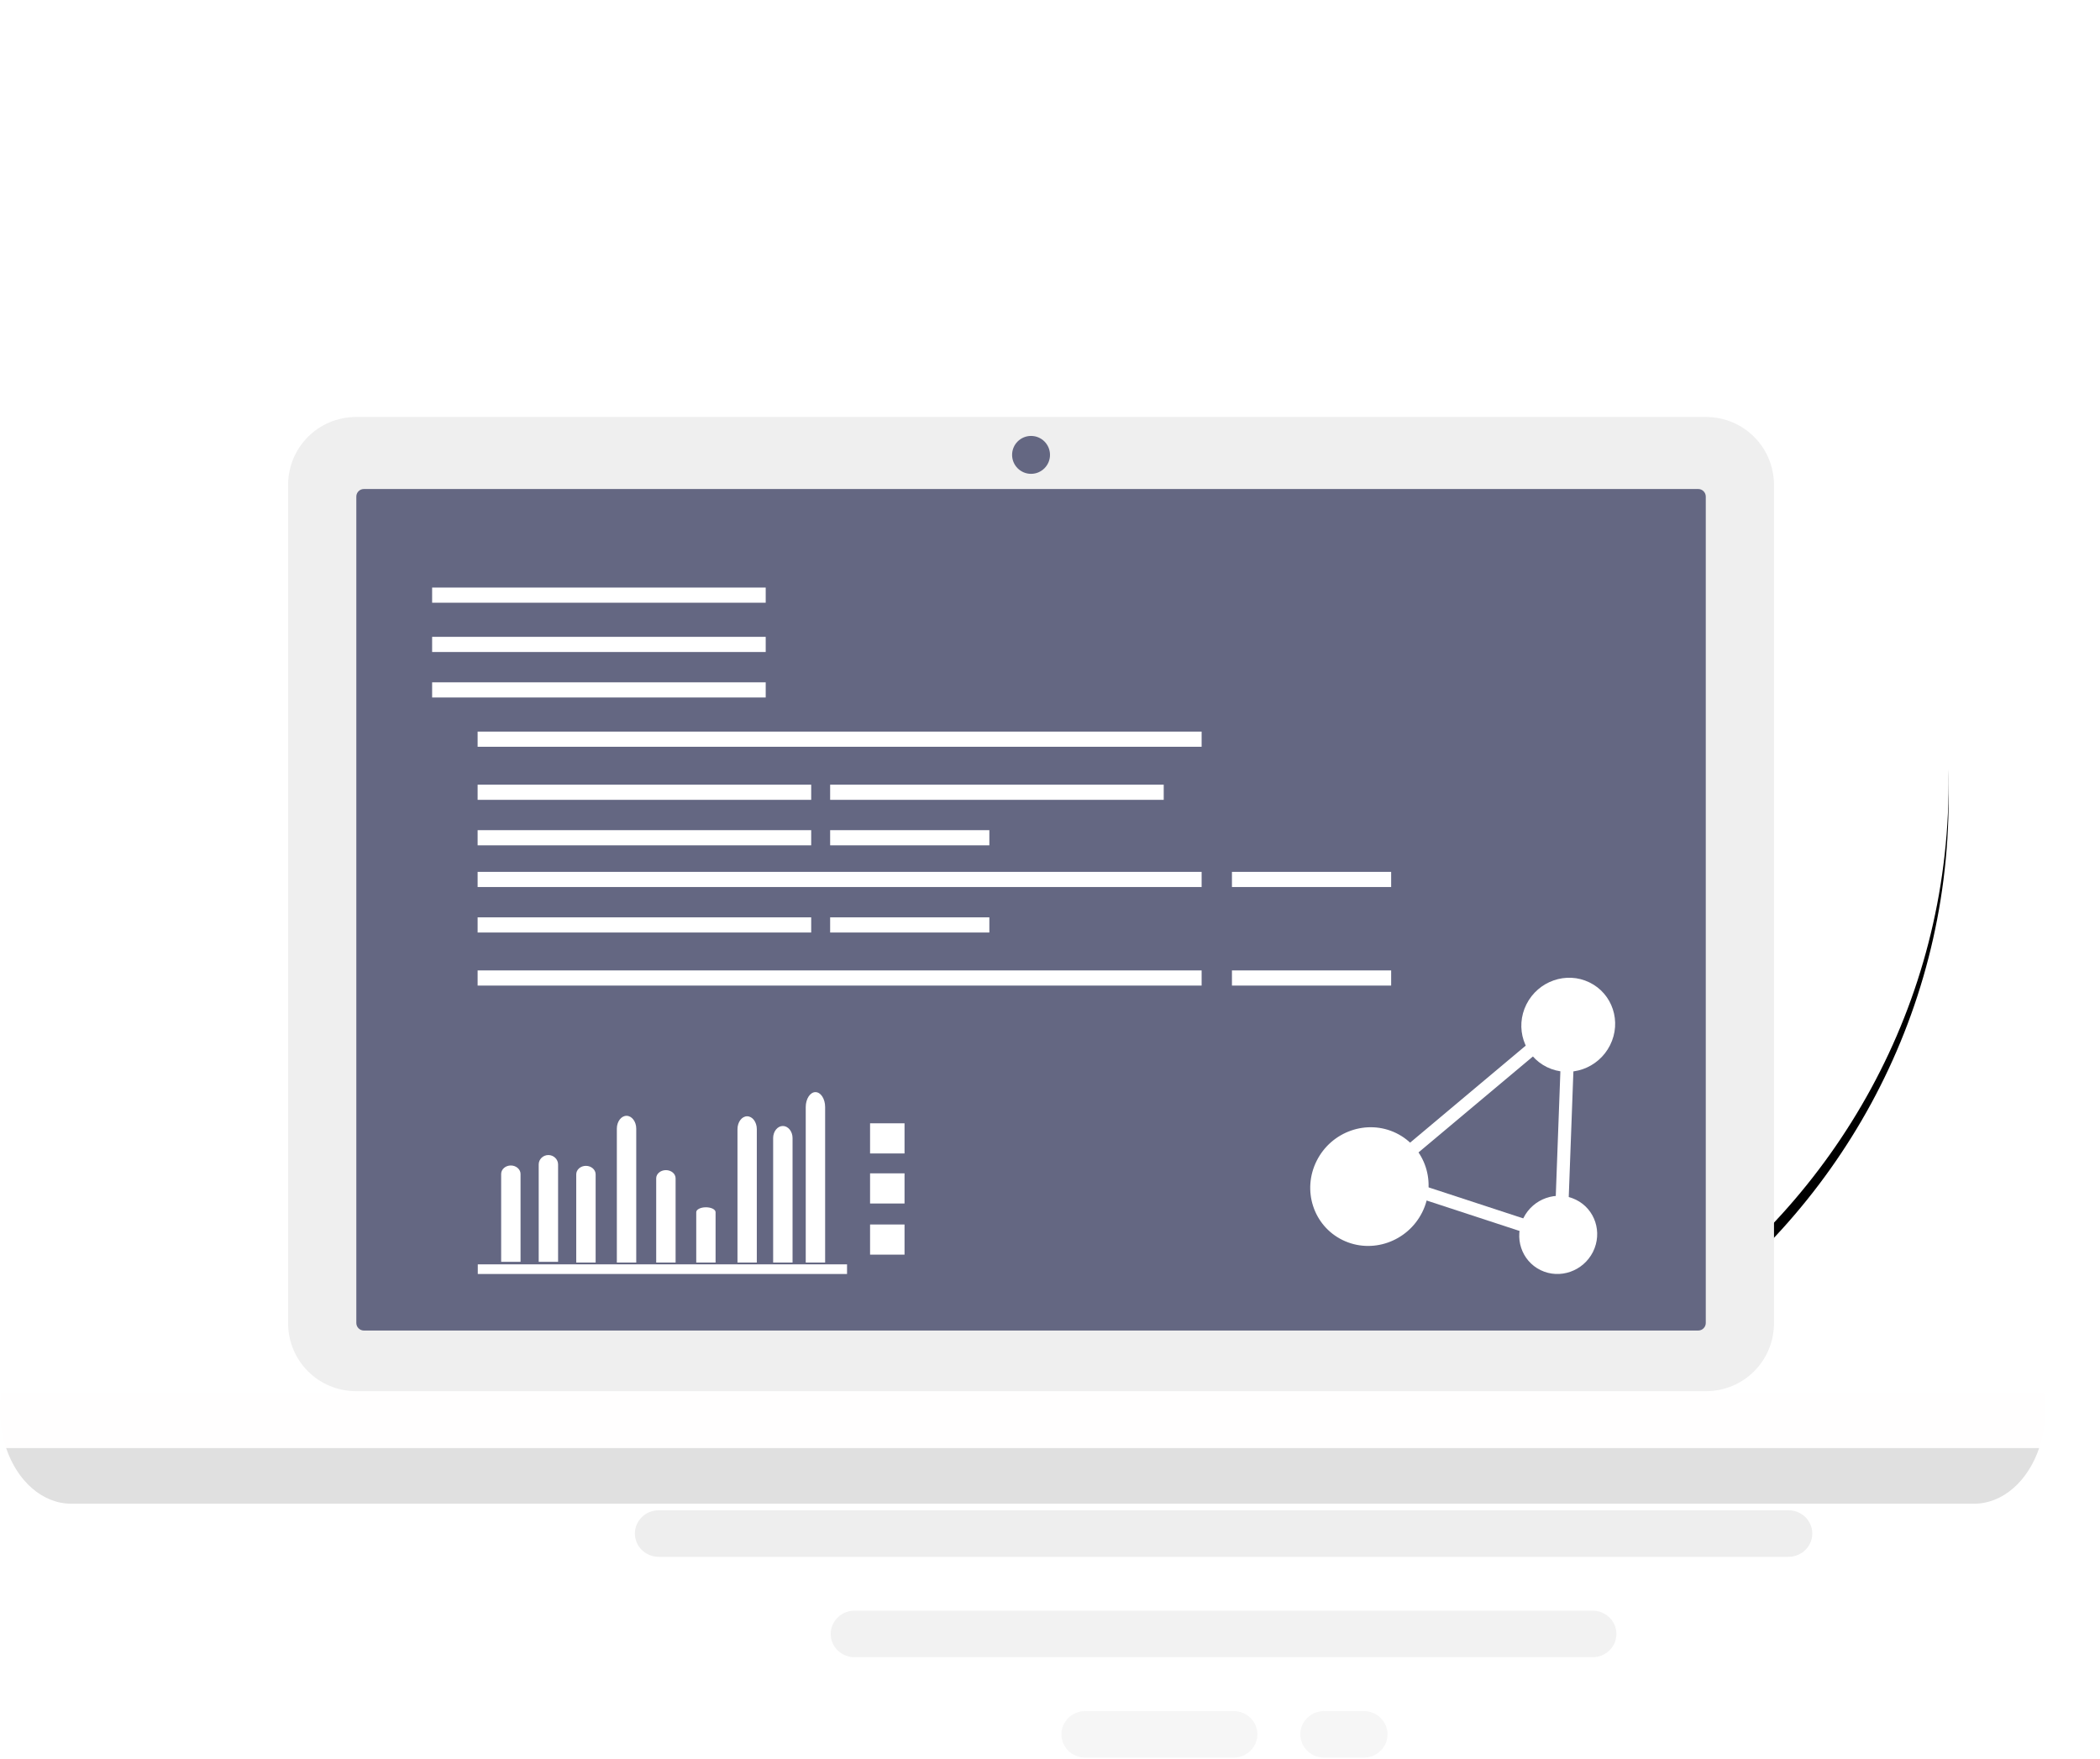 <svg height="464" viewBox="0 0 554 464" width="554" xmlns="http://www.w3.org/2000/svg" xmlns:xlink="http://www.w3.org/1999/xlink"><defs><path id="a" d="m384 206.549c0-94.186-77.23-170.549-172.5-170.549s-172.5 76.362-172.5 170.549c0 58.272 29.576 109.691 74.671 140.451h195.653c45.101-30.761 74.677-82.18 74.677-140.451"/><filter id="b" height="116.7%" width="115.1%" x="-7.5%" y="-7.1%"><feOffset dx="0" dy="4" in="SourceAlpha" result="shadowOffsetOuter1"/><feGaussianBlur in="shadowOffsetOuter1" result="shadowBlurOuter1" stdDeviation="8"/><feColorMatrix in="shadowBlurOuter1" type="matrix" values="0 0 0 0 0.255   0 0 0 0 0.459   0 0 0 0 0.647  0 0 0 0.24 0"/></filter></defs><g fill="none" fill-rule="evenodd"><g transform="translate(130.069)"><path d="m423 209.484c0-115.689-94.69-209.484-211.5-209.484-116.81 0-211.5 93.796-211.5 209.484 0 71.575 36.263 134.733 91.553 172.516h239.887c55.298-37.783 91.56-100.941 91.56-172.516" fill="#fff"/><use fill="#000" filter="url(#b)" xlink:href="#a"/><use fill="#fff" fill-rule="evenodd" xlink:href="#a"/><path d="m341.749 410.696h-298.046c-3.467 0-6.281-2.751-6.281-6.14 0-3.398 2.814-6.14 6.281-6.14h298.046c3.467 0 6.281 2.743 6.281 6.14 0 3.389-2.814 6.14-6.281 6.14" fill="#eee"/><path d="m290.077 437.18h-194.711c-3.467 0-6.281-2.751-6.281-6.14s2.814-6.14 6.281-6.14h194.711c3.467 0 6.281 2.751 6.281 6.14s-2.814 6.14-6.281 6.14" fill="#eee" opacity=".8"/><g fill="#efefef"><path d="m195.36 463.664h-39.135c-3.467 0-6.281-2.751-6.281-6.14s2.814-6.14 6.281-6.14h39.135c3.467 0 6.281 2.751 6.281 6.14s-2.814 6.14-6.281 6.14" opacity=".601"/><path d="m229.696 463.664h-10.452c-3.467 0-6.281-2.751-6.281-6.14s2.814-6.14 6.281-6.14h10.452c3.467 0 6.281 2.751 6.281 6.14s-2.814 6.14-6.281 6.14" opacity=".601"/></g></g><g transform="translate(0 109.478)"><path d="m468 239.522c0 9.997-7.981 18-18 18h-356c-10.024 0-18-8.003-18-18v-221c0-9.997 7.976-18 18-18h356c10.019 0 18 8.003 18 18z" fill="#efefef"/><path d="m96 241.522h352c1.105 0 2-.895 2-2v-218c0-1.105-.895-2-2-2h-352c-1.105 0-2 .895-2 2v218c0 1.105.895 2 2 2z" fill="#646782"/><path d="m.354 257.849c-.225 1.525-.354 3.1-.354 4.709 0 13.616 8.419 24.647 18.8 24.647h501.963c10.38 0 18.794-11.031 18.794-24.647 0-1.609-.124-3.183-.351-4.709z" fill="#fffefe"/><path d="m1.617 272.529c2.922 8.64 9.509 14.675 17.182 14.675h501.964c7.676 0 14.262-6.035 17.185-14.675z" fill="#e0e0e0"/><path d="m277 10.522c0 2.756-2.237 5-5 5-2.76 0-5-2.244-5-5 0-2.761 2.24-5 5-5 2.763 0 5 2.239 5 5" fill="#646782"/><g fill="#fff"><path d="m126.043 226.605h97.415v-2.542h-97.415z"/><path d="m134.768 197.98c1.399 0 2.555 1.013 2.555 2.235v23.185h-5.114v-23.185c0-1.222 1.139-2.235 2.559-2.235"/><path d="m144.67 195.227c1.399 0 2.558 1.126 2.558 2.478v25.696h-5.114v-25.696c0-1.353 1.138-2.478 2.555-2.478"/><path d="m154.573 198.076c1.402 0 2.561 1.013 2.561 2.238v23.278h-5.117v-23.278c0-1.225 1.138-2.238 2.555-2.238"/><path d="m165.288 184.875c1.399 0 2.559 1.529 2.559 3.395v35.322h-5.117v-35.322c0-1.866 1.142-3.395 2.559-3.395"/><path d="m175.67 199.205c1.417 0 2.559.963 2.559 2.153v22.234h-5.117v-22.234c0-1.19 1.16-2.153 2.559-2.153"/><path d="m186.217 209.009h.021c1.399 0 2.538.577 2.538 1.286v13.298h-5.099v-13.298c0-.708 1.142-1.286 2.54-1.286"/><path d="m197.099 185.002c1.414 0 2.555 1.529 2.555 3.399v35.191h-5.099v-35.191c0-1.869 1.142-3.399 2.544-3.399"/><path d="m206.522 187.562c1.399 0 2.561 1.434 2.561 3.172v32.858h-5.12v-32.858c0-1.739 1.163-3.172 2.559-3.172"/><path d="m215.12 178.629c1.417 0 2.559 1.771 2.559 3.944v41.019h-5.117v-41.019c0-2.174 1.16-3.944 2.559-3.944"/><path d="m229.533 194.809h9.092v-7.955h-9.092z"/><path d="m229.533 208.01h9.092v-7.955h-9.092z"/><path d="m229.533 221.5h9.092v-7.952h-9.092z"/><path d="m114 49.522h88v-4h-88z"/><path d="m114 62.522h88v-4h-88z"/><path d="m114 74.522h88v-4h-88z"/><path d="m219 101.522h88v-4h-88z"/><path d="m126 101.522h88v-4h-88z"/><path d="m126 113.522h88v-4h-88z"/><path d="m219 113.522h42v-4h-42z"/><path d="m126 136.522h88v-4h-88z"/><path d="m219 136.522h42v-4h-42z"/><path d="m325 124.522h42v-4h-42z"/><path d="m126 87.522h191v-4h-191z"/><path d="m126 124.522h191v-4h-191z"/><path d="m325 150.522h42v-4h-42z"/><path d="m126 150.522h191v-4h-191z"/><path d="m413.668 211.205-3.43-.065 1.736-46.949 3.433.054z"/><path d="m403.664 165.384 2.176 2.627-36.291 30.436-2.175-2.61z"/><path d="m411.952 215.248-1.126 3.264-44.236-14.489 1.121-3.271z"/><path d="m408.11 172.036c-6.085-2.966-8.521-10.372-5.43-16.558 3.099-6.172 10.545-8.769 16.637-5.791 6.099 2.974 8.529 10.384 5.436 16.552-3.096 6.179-10.546 8.77-16.643 5.796"/><path d="m406.417 225.584c-5.062-2.471-7.085-8.635-4.511-13.765 2.57-5.127 8.762-7.284 13.823-4.813 5.062 2.471 7.077 8.622 4.516 13.762-2.579 5.124-8.76 7.283-13.829 4.817"/><path d="m354.194 217.654c-7.687-3.753-10.752-13.103-6.845-20.895 3.902-7.789 13.3-11.063 20.983-7.316 7.687 3.753 10.756 13.109 6.855 20.898-3.907 7.782-13.306 11.066-20.993 7.313"/></g></g></g></svg>